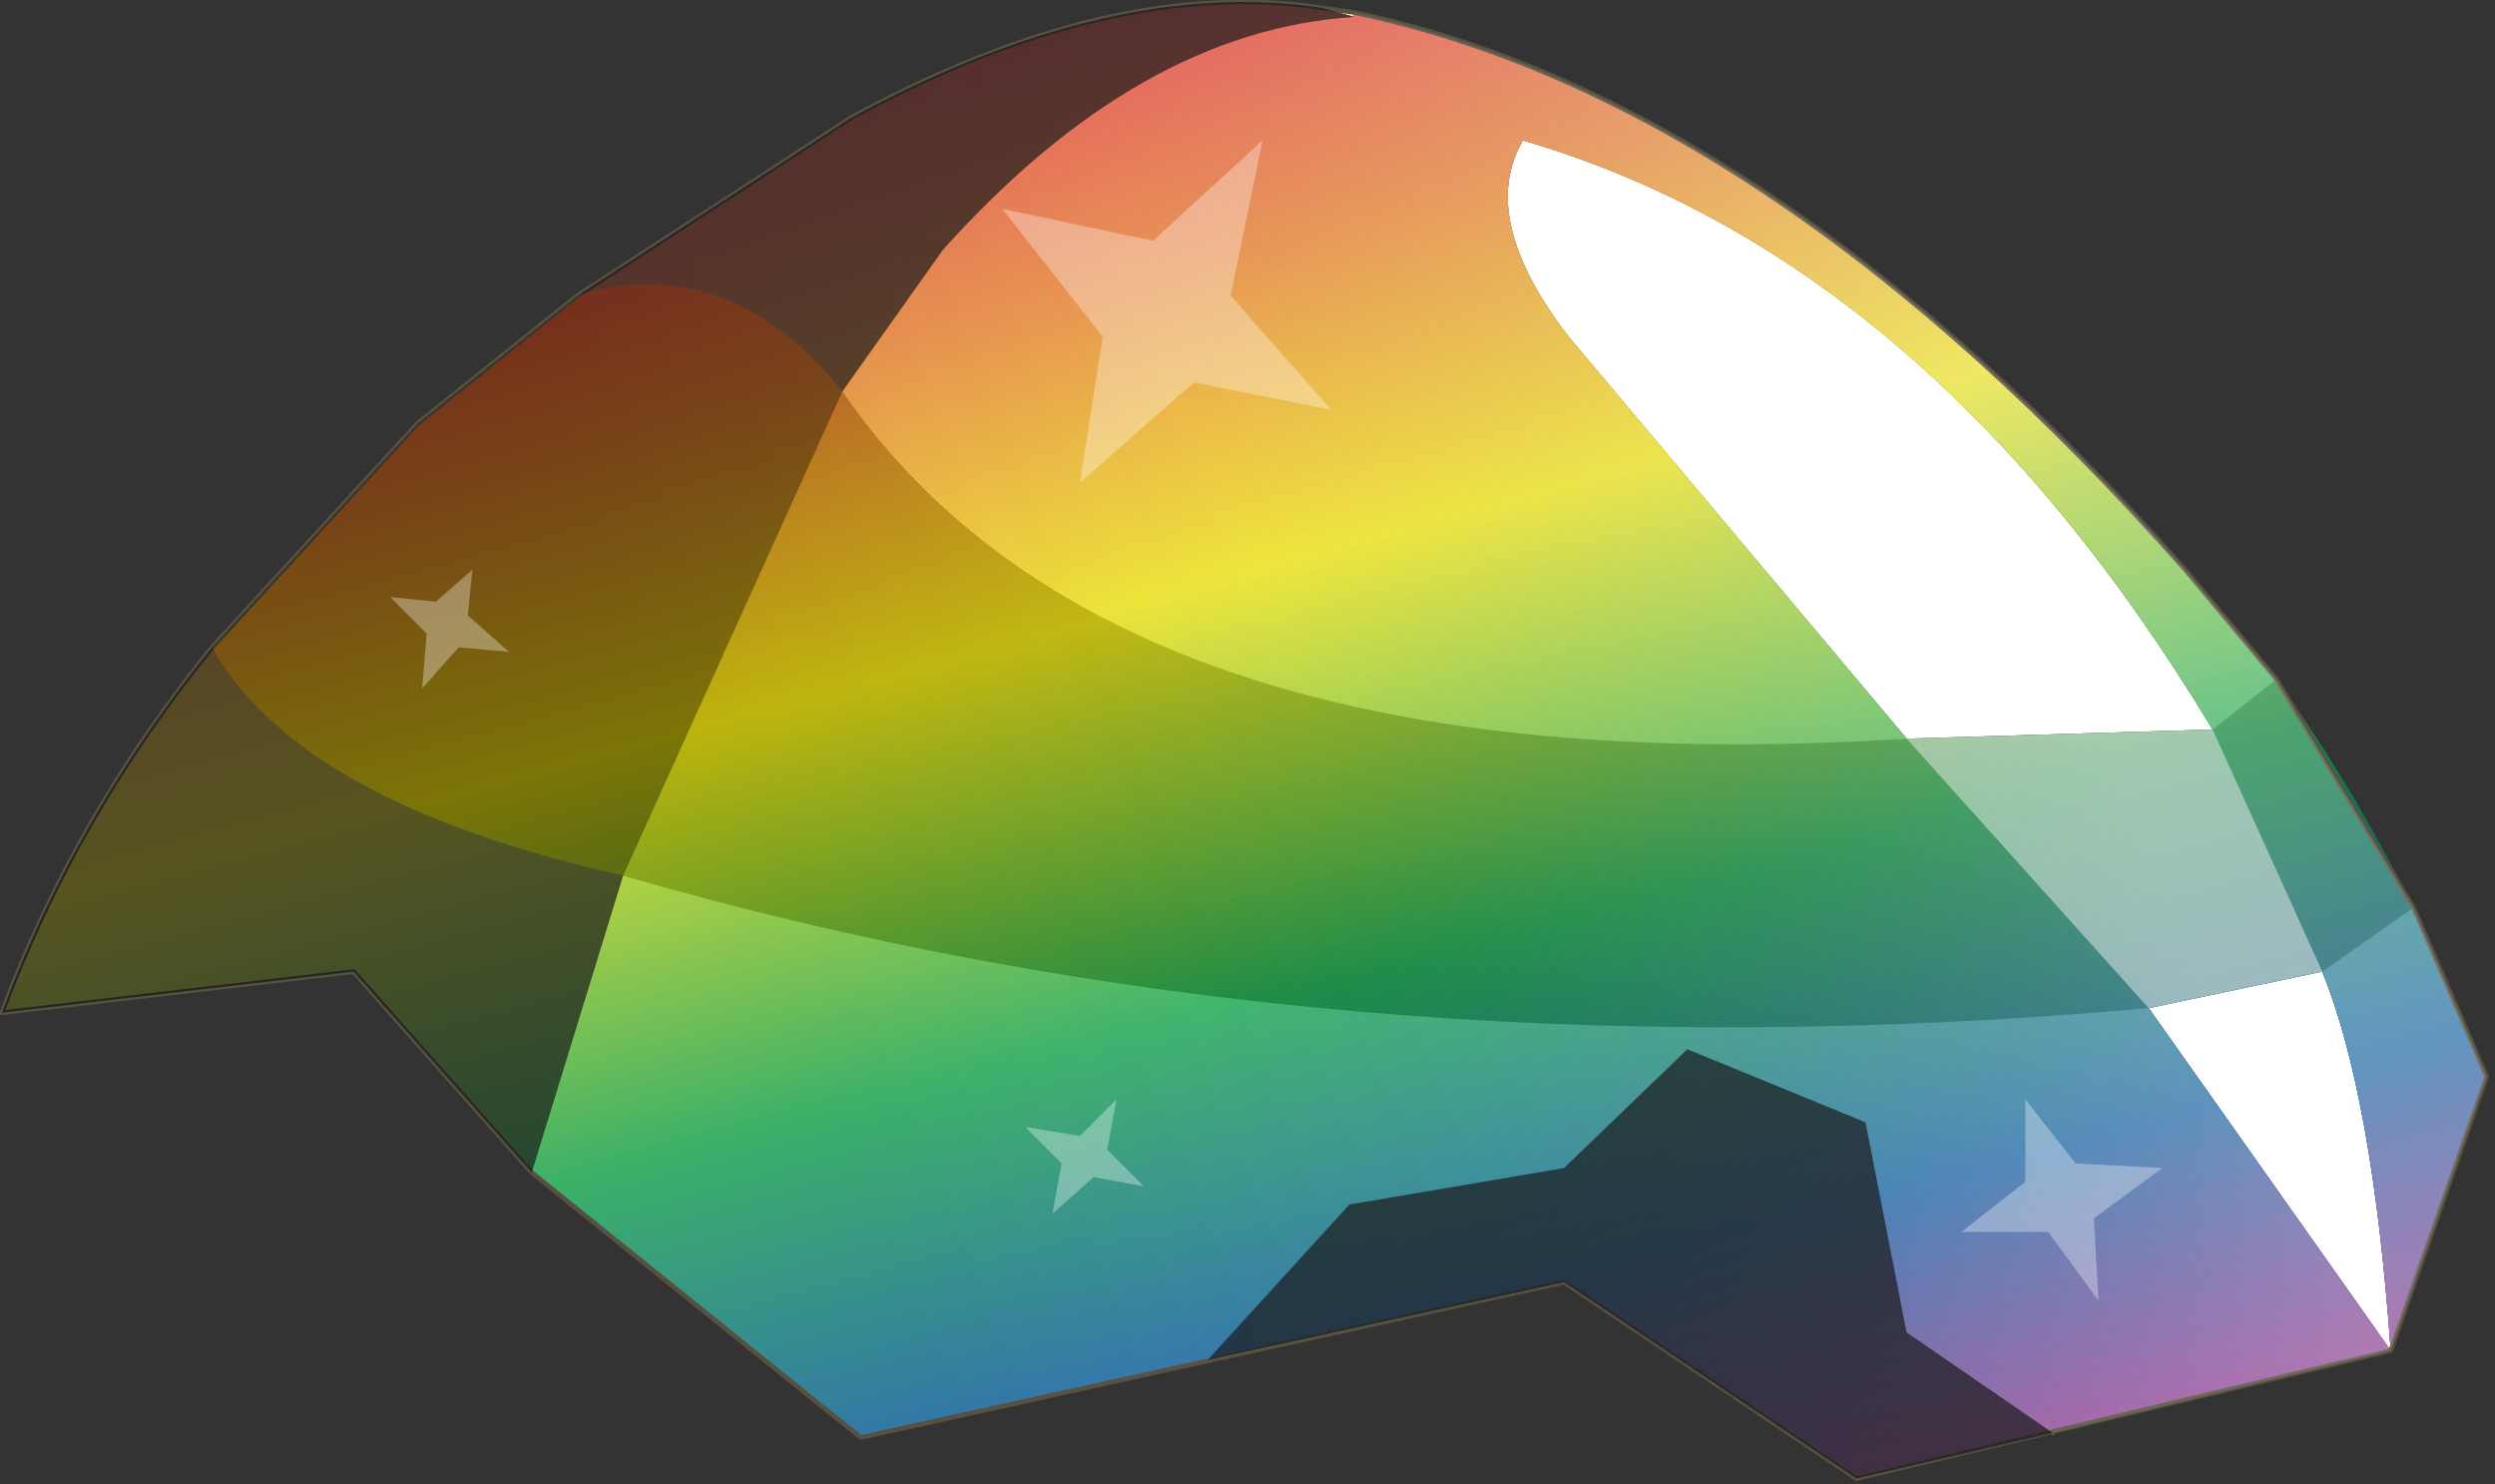 <?xml version="1.0" encoding="UTF-8" standalone="no"?>
<!DOCTYPE svg PUBLIC "-//W3C//DTD SVG 1.1//EN" "http://www.w3.org/Graphics/SVG/1.1/DTD/svg11.dtd">
<svg width="100%" height="100%" viewBox="0 0 311 185" version="1.1" xmlns="http://www.w3.org/2000/svg" xmlns:xlink="http://www.w3.org/1999/xlink" xml:space="preserve" xmlns:serif="http://www.serif.com/" style="fill-rule:evenodd;clip-rule:evenodd;stroke-linecap:round;stroke-linejoin:round;">
    <rect x="0" y="0" width="311" height="185" fill="#333333" stroke="none"/>
    <g transform="matrix(1,0,0,1,-118.5,-107.349)">
        <g transform="matrix(11.387,0,0,11.387,-2842.45,-2073.99)">
            <g id="sprite0" transform="matrix(1,0,0,1,273.65,199.7)">
                <g id="shape0">
                    <path d="M11.8,2.5C12.167,3.4 12.417,4.783 12.55,6.65L9.9,2.9L11.8,2.5M3.55,-4.45C2.883,-5.317 2.717,-6.033 3.05,-6.6C6.017,-5.733 8.533,-3.583 10.6,-0.15L7.25,-0.05L3.55,-4.45" style="fill:#fff;"/>
                    <path d="M1.2,-7.95L0.85,-8.05L1.2,-8L1.2,-7.95" style="fill:#f8ebcf;"/>
                    <path d="M0.85,-8.05L1.2,-7.95C-0.367,-7.85 -1.867,-7 -3.3,-5.4L-4.4,-3.85C-5.233,-4.883 -6.2,-5.233 -7.3,-4.9L-4.3,-6.85C-2.4,-7.883 -0.683,-8.283 0.85,-8.05M8.85,7.55L6.7,8.05L3.5,5.9L-0.4,6.75L1.15,5.05L3.5,4.65L4.85,3.35L6.8,4.15L7.25,6.45L8.85,7.55M-13.6,2.95C-13.067,1.517 -12.3,0.183 -11.3,-1.05C-10.667,0.083 -9.167,0.917 -6.8,1.45L-7.8,4.7L-9.75,2.5L-13.6,2.95" style="fill:#1b1b1b;"/>
                    <path d="M-0.4,6.75L1.15,5.05L3.5,4.65L4.85,3.35" style="fill:none;fill-rule:nonzero;stroke:#a48148;stroke-width:0.05px;"/>
                    <path d="M4.85,3.35L6.8,4.15L7.25,6.45L8.85,7.55" style="fill:none;fill-rule:nonzero;stroke:#755835;stroke-width:0.05px;"/>
                </g>
                <g id="dragocoiffedroitetrait" transform="matrix(1,0,0,1,1.15,-0.2)">
                    <g id="shape1">
                        <path d="M2.4,-4.25L6.1,0.15L9.45,0.05C7.383,-3.383 4.867,-5.533 1.9,-6.4C1.567,-5.833 1.733,-5.117 2.4,-4.25M0.05,-7.8C3.083,-7.167 6.117,-5.133 9.15,-1.7L10.15,-0.5C10.717,0.3 11.217,1.133 11.65,2L12.45,3.85L11.4,6.85C11.267,4.983 11.017,3.6 10.65,2.7L8.75,3.1L11.4,6.85L7.7,7.75L6.1,6.65L5.65,4.35L3.7,3.55L2.35,4.85L0,5.25L-1.55,6.95L-5.35,7.8L-8.95,4.9L-7.95,1.65C-10.317,1.117 -11.817,0.283 -12.45,-0.85L-10.2,-3.3L-8.45,-4.7C-7.35,-5.033 -6.383,-4.683 -5.55,-3.65L-4.45,-5.2C-3.017,-6.8 -1.517,-7.65 0.05,-7.75L0.05,-7.8" style="fill:url(#_Linear1);"/>
                    </g>
                </g>
                <g id="shape2">
                    <path d="M10.6,-0.15L11.8,2.5L9.9,2.9L7.25,-0.05L10.6,-0.15" style="fill:#fefefe;fill-opacity:0.5;"/>
                </g>
                <g id="dragocoiffedroite">
                    <g id="shape3">
                        <path d="M0.85,-8.05L1.2,-7.95L1.2,-8C4.233,-7.367 7.267,-5.333 10.3,-1.9L11.3,-0.7L10.6,-0.15C8.533,-3.583 6.017,-5.733 3.05,-6.6C2.717,-6.033 2.883,-5.317 3.55,-4.45L7.25,-0.05C1.483,0.317 -2.4,-0.95 -4.4,-3.85C-5.233,-4.883 -6.2,-5.233 -7.3,-4.9L-4.3,-6.85C-2.4,-7.883 -0.683,-8.283 0.85,-8.05M12.8,1.8L13.6,3.65L12.55,6.65L6.7,8.05L3.5,5.9L-4.2,7.6L-7.8,4.7L-9.75,2.5L-13.6,2.95C-13.067,1.517 -12.3,0.183 -11.3,-1.05C-10.667,0.083 -9.167,0.917 -6.8,1.45C-1.633,2.95 3.933,3.433 9.9,2.9L12.55,6.65C12.417,4.783 12.167,3.4 11.8,2.5L12.8,1.8" style="fill:url(#_Linear2);"/>
                        <path d="M1.2,-8L0.85,-8.05C-0.683,-8.283 -2.4,-7.883 -4.3,-6.85L-7.3,-4.9L-9.05,-3.5L-11.3,-1.05C-12.3,0.183 -13.067,1.517 -13.6,2.95L-9.75,2.5L-7.8,4.7L-4.2,7.6L3.5,5.9L6.7,8.05L12.55,6.65L13.6,3.65L12.8,1.8L11.3,-0.7L10.3,-1.9C7.267,-5.333 4.233,-7.367 1.2,-8Z" style="fill:none;fill-rule:nonzero;stroke:#6f6550;stroke-width:0.05px;"/>
                    </g>
                </g>
                <g id="sprite3">
                    <g id="shape4">
                        <path d="M3.55,-4.45L7.25,-0.05L10.6,-0.15C8.533,-3.583 6.017,-5.733 3.05,-6.6C2.717,-6.033 2.883,-5.317 3.55,-4.45M1.2,-7.95L1.2,-8C4.233,-7.367 7.267,-5.333 10.3,-1.9L11.3,-0.7L12.8,1.8L13.6,3.65L12.55,6.65L8.85,7.55L6.7,8.05L3.5,5.9L-4.2,7.6L-7.8,4.7L-9.75,2.5L-13.6,2.95C-13.067,1.517 -12.3,0.183 -11.3,-1.05L-9.05,-3.5L-7.3,-4.9L-4.3,-6.85C-2.4,-7.883 -0.683,-8.283 0.85,-8.05L1.2,-7.95M12.55,6.65C12.417,4.783 12.167,3.4 11.8,2.5L9.9,2.9L12.55,6.65" style="fill:url(#_Linear3);"/>
                    </g>
                </g>
                <g id="shape5">
                    <path d="M-7.3,-4.9C-6.2,-5.233 -5.233,-4.883 -4.4,-3.85L-6.8,1.45C-9.167,0.917 -10.667,0.083 -11.3,-1.05L-9.05,-3.5L-7.3,-4.9" style="fill-opacity:0.35;"/>
                    <path d="M-7.3,-4.9L-4.3,-6.85C-2.4,-7.883 -0.683,-8.283 0.85,-8.05L1.2,-7.95C-0.367,-7.85 -1.867,-7 -3.3,-5.4L-4.4,-3.85C-5.233,-4.883 -6.2,-5.233 -7.3,-4.9M-6.8,1.45L-7.8,4.7L-9.75,2.5L-13.6,2.95C-13.067,1.517 -12.3,0.183 -11.3,-1.05C-10.667,0.083 -9.167,0.917 -6.8,1.45M4.85,3.35L6.8,4.15L7.25,6.45L8.85,7.55L6.7,8.05L3.5,5.9L-0.4,6.75L1.15,5.05L3.5,4.65L4.85,3.35" style="fill:#1b1b1b;fill-opacity:0.7;"/>
                    <path d="M11.3,-0.7L12.8,1.8L13.6,3.65L12.55,6.65L6.7,8.05L3.5,5.9L-4.2,7.6L-7.8,4.7L-9.75,2.5L-13.6,2.95C-13.067,1.517 -12.3,0.183 -11.3,-1.05L-9.05,-3.5L-7.3,-4.9L-4.3,-6.85C-2.4,-7.883 -0.683,-8.283 0.85,-8.05L1.2,-8C4.233,-7.367 7.267,-5.333 10.3,-1.9L11.3,-0.7Z" style="fill:none;fill-rule:nonzero;stroke:#000;stroke-opacity:0.2;stroke-width:0.05px;"/>
                </g>
            </g>
            <g id="shape6">
                <path d="M273.5,194.8L274.6,196.05L273.1,195.75L271.85,196.85L272.1,195.25L271,193.85L272.65,194.2L273.85,193.1L273.5,194.8M282.2,204.5L282.2,203.6L282.75,204.3L283.7,204.35L282.95,204.9L283,205.8L282.45,205.05L281.5,205.05L282.2,204.5M271.85,204L272.25,203.6L272.15,204.15L272.55,204.55L272,204.45L271.55,204.85L271.65,204.3L271.25,203.9L271.85,204M264.3,198.1L264.8,198.15L265.2,197.8L265.15,198.3L265.6,198.7L265.05,198.65L264.65,199.1L264.7,198.5L264.3,198.1" style="fill:#fff;fill-opacity:0.33;"/>
            </g>
        </g>
    </g>
    <defs>
        <linearGradient id="_Linear1" x1="0" y1="0" x2="1" y2="0" gradientUnits="userSpaceOnUse" gradientTransform="matrix(4.751,18.022,-18.022,4.751,3.512,-10.121)"><stop offset="0" style="stop-color:#bd142f;stop-opacity:1"/><stop offset="0.2" style="stop-color:#c5661b;stop-opacity:1"/><stop offset="0.38" style="stop-color:#cbc100;stop-opacity:1"/><stop offset="0.62" style="stop-color:#0c8d3c;stop-opacity:1"/><stop offset="0.83" style="stop-color:#004888;stop-opacity:1"/><stop offset="1" style="stop-color:#741f74;stop-opacity:1"/></linearGradient>
        <linearGradient id="_Linear2" x1="0" y1="0" x2="1" y2="0" gradientUnits="userSpaceOnUse" gradientTransform="matrix(4.751,18.022,-18.022,4.751,3.513,-10.122)"><stop offset="0" style="stop-color:#ef405b;stop-opacity:1"/><stop offset="0.2" style="stop-color:#f79547;stop-opacity:1"/><stop offset="0.38" style="stop-color:#fdf32b;stop-opacity:1"/><stop offset="0.62" style="stop-color:#37bd69;stop-opacity:1"/><stop offset="0.83" style="stop-color:#2b76b7;stop-opacity:1"/><stop offset="1" style="stop-color:#a34ba3;stop-opacity:1"/></linearGradient>
        <linearGradient id="_Linear3" x1="0" y1="0" x2="1" y2="0" gradientUnits="userSpaceOnUse" gradientTransform="matrix(14.746,-6.062,6.062,14.746,-10.742,-7.214)"><stop offset="0" style="stop-color:#5b5b5b;stop-opacity:0.13"/><stop offset="0.07" style="stop-color:#5b5b5b;stop-opacity:0.13"/><stop offset="0.51" style="stop-color:#9a9a9a;stop-opacity:0.15"/><stop offset="1" style="stop-color:#d0d0d0;stop-opacity:0.33"/></linearGradient>
    </defs>
</svg>
